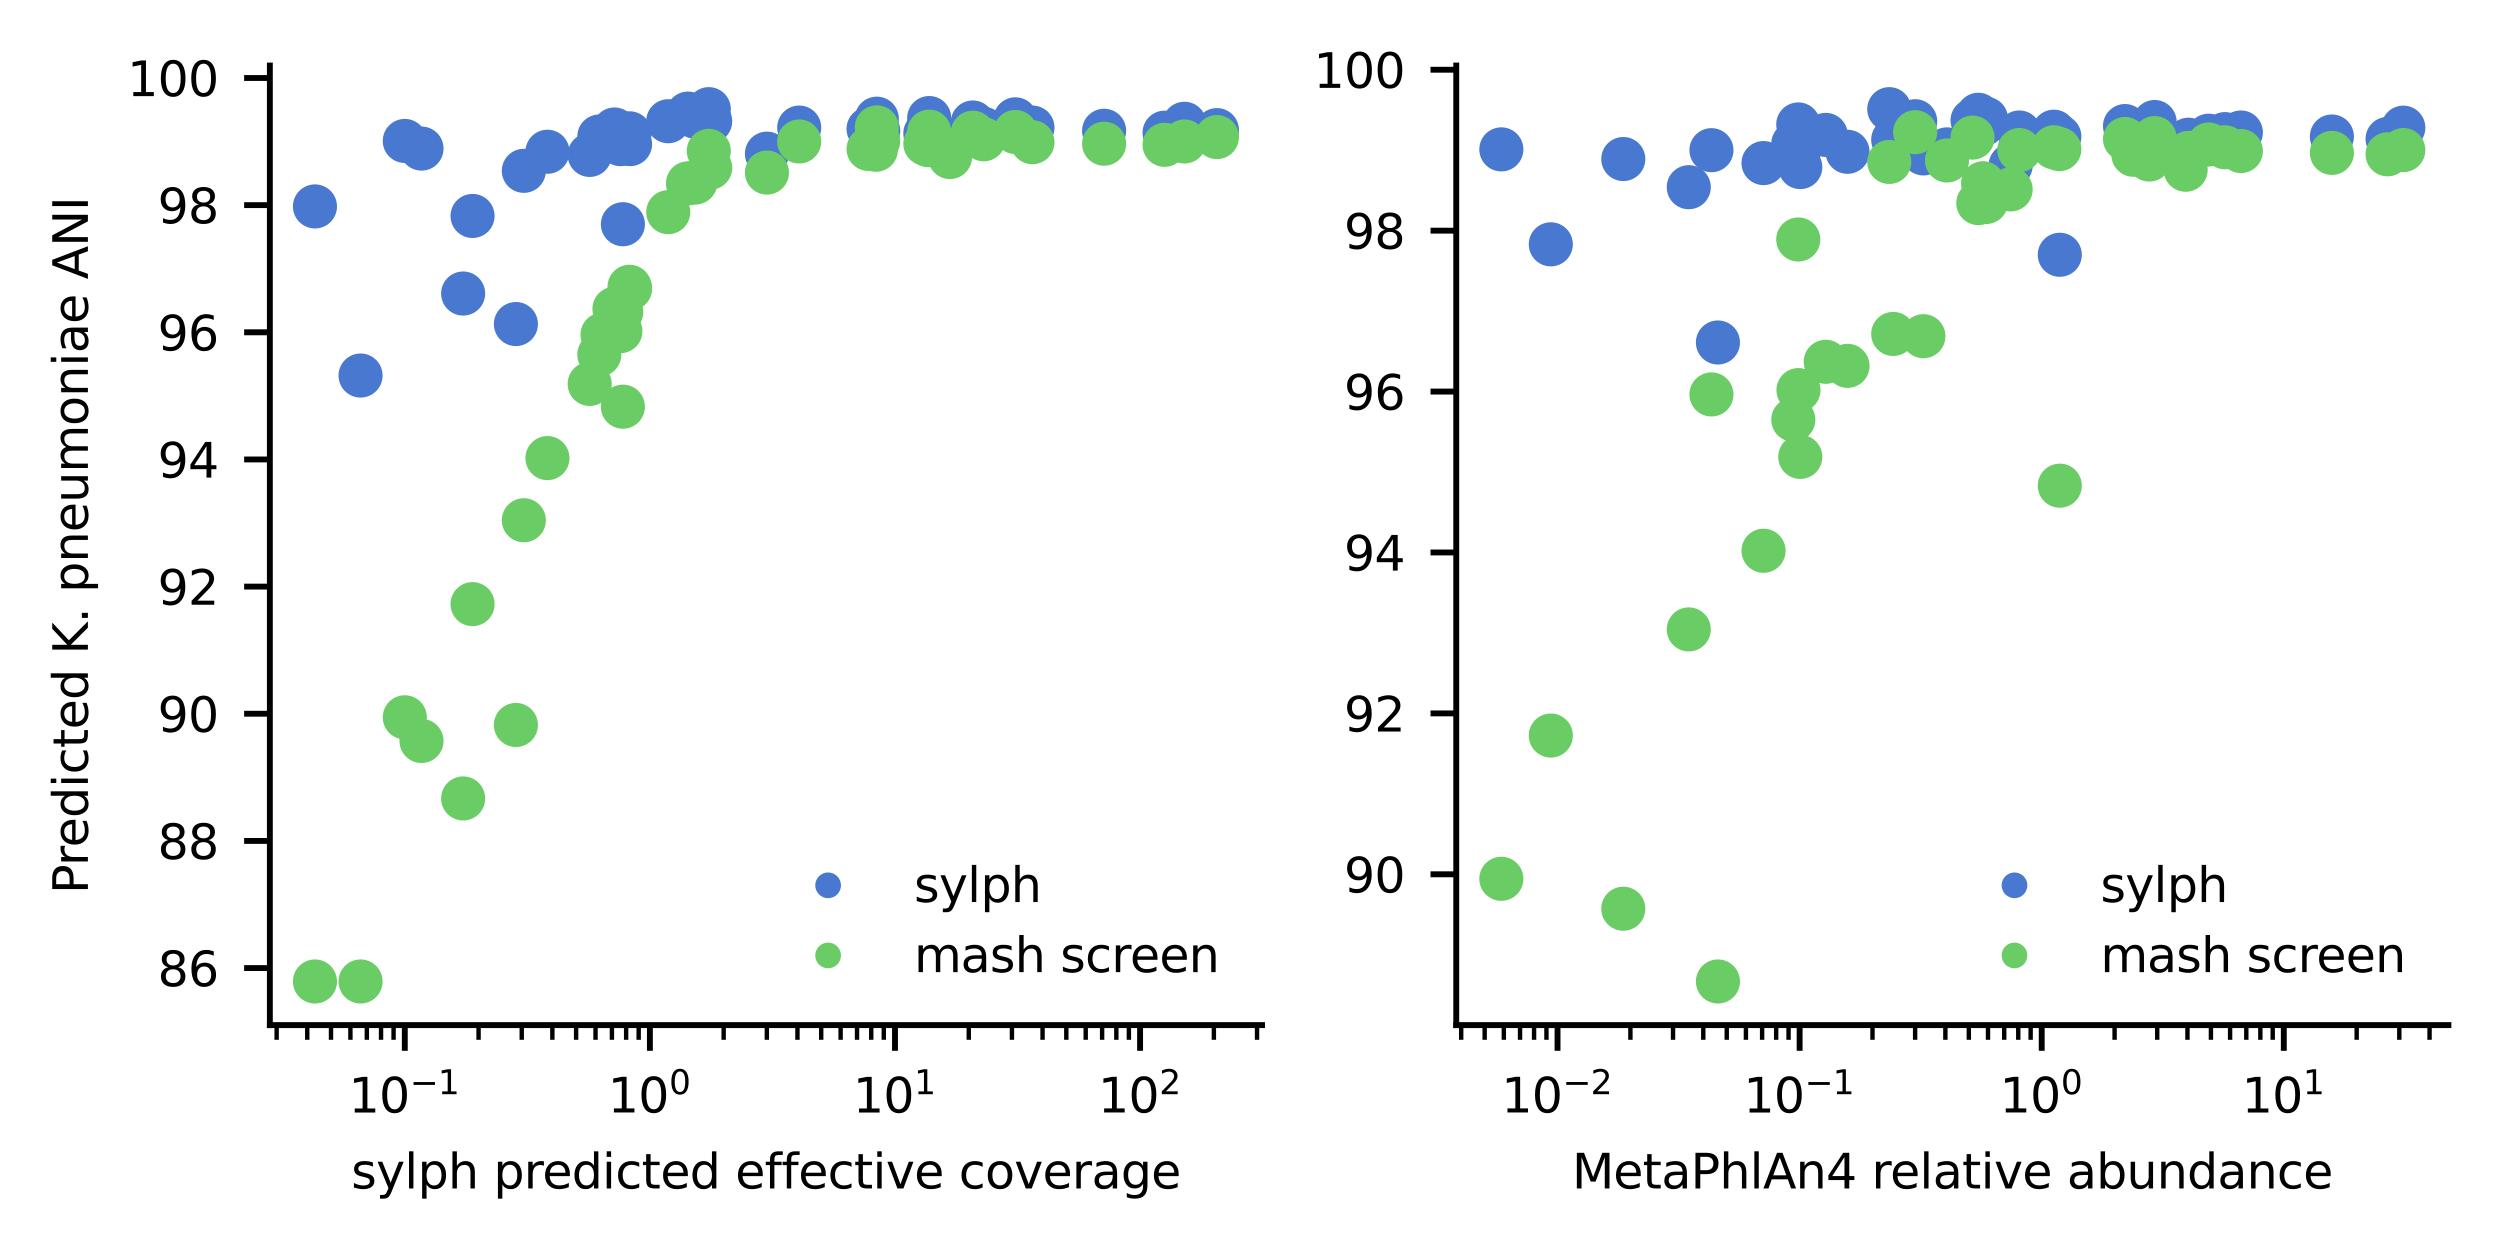 <?xml version="1.0" encoding="utf-8" standalone="no"?>
<!DOCTYPE svg PUBLIC "-//W3C//DTD SVG 1.1//EN"
  "http://www.w3.org/Graphics/SVG/1.1/DTD/svg11.dtd">
<svg xmlns:xlink="http://www.w3.org/1999/xlink" width="340.157pt" height="170.079pt" viewBox="0 0 340.157 170.079" xmlns="http://www.w3.org/2000/svg" version="1.1">
 <defs>
  <style type="text/css">*{stroke-linejoin: round; stroke-linecap: butt}</style>
 </defs>
 <g id="figure_1">
  <g id="patch_1">
   <path d="M 0 170.079 
L 340.157 170.079 
L 340.157 0 
L 0 0 
z
" style="fill: #ffffff"/>
  </g>
  <g id="axes_1">
   <g id="patch_2">
    <path d="M 36.718 139.477 
L 171.714 139.477 
L 171.714 8.917 
L 36.718 8.917 
z
" style="fill: #ffffff"/>
   </g>
   <g id="matplotlib.axis_1">
    <g id="xtick_1">
     <g id="line2d_1">
      <defs>
       <path id="me9b4fc7f9d" d="M 0 0 
L 0 3.5 
" style="stroke: #000000; stroke-width: 0.8"/>
      </defs>
      <g>
       <use xlink:href="#me9b4fc7f9d" x="55.077" y="139.477" style="stroke: #000000; stroke-width: 0.8"/>
      </g>
     </g>
     <g id="text_1">
      <!-- $\mathdefault{10^{-1}}$ -->
      <g transform="translate(47.44 151.416) scale(0.065 -0.065)">
       <defs>
        <path id="DejaVuSans-31" d="M 794 531 
L 1825 531 
L 1825 4091 
L 703 3866 
L 703 4441 
L 1819 4666 
L 2450 4666 
L 2450 531 
L 3481 531 
L 3481 0 
L 794 0 
L 794 531 
z
" transform="scale(0.016)"/>
        <path id="DejaVuSans-30" d="M 2034 4250 
Q 1547 4250 1301 3770 
Q 1056 3291 1056 2328 
Q 1056 1369 1301 889 
Q 1547 409 2034 409 
Q 2525 409 2770 889 
Q 3016 1369 3016 2328 
Q 3016 3291 2770 3770 
Q 2525 4250 2034 4250 
z
M 2034 4750 
Q 2819 4750 3233 4129 
Q 3647 3509 3647 2328 
Q 3647 1150 3233 529 
Q 2819 -91 2034 -91 
Q 1250 -91 836 529 
Q 422 1150 422 2328 
Q 422 3509 836 4129 
Q 1250 4750 2034 4750 
z
" transform="scale(0.016)"/>
        <path id="DejaVuSans-2212" d="M 678 2272 
L 4684 2272 
L 4684 1741 
L 678 1741 
L 678 2272 
z
" transform="scale(0.016)"/>
       </defs>
       <use xlink:href="#DejaVuSans-31" transform="translate(0 0.684)"/>
       <use xlink:href="#DejaVuSans-30" transform="translate(63.623 0.684)"/>
       <use xlink:href="#DejaVuSans-2212" transform="translate(128.203 38.966) scale(0.7)"/>
       <use xlink:href="#DejaVuSans-31" transform="translate(186.855 38.966) scale(0.7)"/>
      </g>
     </g>
    </g>
    <g id="xtick_2">
     <g id="line2d_2">
      <g>
       <use xlink:href="#me9b4fc7f9d" x="88.426" y="139.477" style="stroke: #000000; stroke-width: 0.8"/>
      </g>
     </g>
     <g id="text_2">
      <!-- $\mathdefault{10^{0}}$ -->
      <g transform="translate(82.706 151.416) scale(0.065 -0.065)">
       <use xlink:href="#DejaVuSans-31" transform="translate(0 0.766)"/>
       <use xlink:href="#DejaVuSans-30" transform="translate(63.623 0.766)"/>
       <use xlink:href="#DejaVuSans-30" transform="translate(128.203 39.047) scale(0.7)"/>
      </g>
     </g>
    </g>
    <g id="xtick_3">
     <g id="line2d_3">
      <g>
       <use xlink:href="#me9b4fc7f9d" x="121.775" y="139.477" style="stroke: #000000; stroke-width: 0.8"/>
      </g>
     </g>
     <g id="text_3">
      <!-- $\mathdefault{10^{1}}$ -->
      <g transform="translate(116.055 151.416) scale(0.065 -0.065)">
       <use xlink:href="#DejaVuSans-31" transform="translate(0 0.684)"/>
       <use xlink:href="#DejaVuSans-30" transform="translate(63.623 0.684)"/>
       <use xlink:href="#DejaVuSans-31" transform="translate(128.203 38.966) scale(0.7)"/>
      </g>
     </g>
    </g>
    <g id="xtick_4">
     <g id="line2d_4">
      <g>
       <use xlink:href="#me9b4fc7f9d" x="155.124" y="139.477" style="stroke: #000000; stroke-width: 0.8"/>
      </g>
     </g>
     <g id="text_4">
      <!-- $\mathdefault{10^{2}}$ -->
      <g transform="translate(149.404 151.416) scale(0.065 -0.065)">
       <defs>
        <path id="DejaVuSans-32" d="M 1228 531 
L 3431 531 
L 3431 0 
L 469 0 
L 469 531 
Q 828 903 1448 1529 
Q 2069 2156 2228 2338 
Q 2531 2678 2651 2914 
Q 2772 3150 2772 3378 
Q 2772 3750 2511 3984 
Q 2250 4219 1831 4219 
Q 1534 4219 1204 4116 
Q 875 4013 500 3803 
L 500 4441 
Q 881 4594 1212 4672 
Q 1544 4750 1819 4750 
Q 2544 4750 2975 4387 
Q 3406 4025 3406 3419 
Q 3406 3131 3298 2873 
Q 3191 2616 2906 2266 
Q 2828 2175 2409 1742 
Q 1991 1309 1228 531 
z
" transform="scale(0.016)"/>
       </defs>
       <use xlink:href="#DejaVuSans-31" transform="translate(0 0.766)"/>
       <use xlink:href="#DejaVuSans-30" transform="translate(63.623 0.766)"/>
       <use xlink:href="#DejaVuSans-32" transform="translate(128.203 39.047) scale(0.7)"/>
      </g>
     </g>
    </g>
    <g id="xtick_5">
     <g id="line2d_5">
      <defs>
       <path id="m14c92fd018" d="M 0 0 
L 0 2 
" style="stroke: #000000; stroke-width: 0.6"/>
      </defs>
      <g>
       <use xlink:href="#m14c92fd018" x="37.64" y="139.477" style="stroke: #000000; stroke-width: 0.6"/>
      </g>
     </g>
    </g>
    <g id="xtick_6">
     <g id="line2d_6">
      <g>
       <use xlink:href="#m14c92fd018" x="41.806" y="139.477" style="stroke: #000000; stroke-width: 0.6"/>
      </g>
     </g>
    </g>
    <g id="xtick_7">
     <g id="line2d_7">
      <g>
       <use xlink:href="#m14c92fd018" x="45.038" y="139.477" style="stroke: #000000; stroke-width: 0.6"/>
      </g>
     </g>
    </g>
    <g id="xtick_8">
     <g id="line2d_8">
      <g>
       <use xlink:href="#m14c92fd018" x="47.679" y="139.477" style="stroke: #000000; stroke-width: 0.6"/>
      </g>
     </g>
    </g>
    <g id="xtick_9">
     <g id="line2d_9">
      <g>
       <use xlink:href="#m14c92fd018" x="49.911" y="139.477" style="stroke: #000000; stroke-width: 0.6"/>
      </g>
     </g>
    </g>
    <g id="xtick_10">
     <g id="line2d_10">
      <g>
       <use xlink:href="#m14c92fd018" x="51.845" y="139.477" style="stroke: #000000; stroke-width: 0.6"/>
      </g>
     </g>
    </g>
    <g id="xtick_11">
     <g id="line2d_11">
      <g>
       <use xlink:href="#m14c92fd018" x="53.551" y="139.477" style="stroke: #000000; stroke-width: 0.6"/>
      </g>
     </g>
    </g>
    <g id="xtick_12">
     <g id="line2d_12">
      <g>
       <use xlink:href="#m14c92fd018" x="65.116" y="139.477" style="stroke: #000000; stroke-width: 0.6"/>
      </g>
     </g>
    </g>
    <g id="xtick_13">
     <g id="line2d_13">
      <g>
       <use xlink:href="#m14c92fd018" x="70.989" y="139.477" style="stroke: #000000; stroke-width: 0.6"/>
      </g>
     </g>
    </g>
    <g id="xtick_14">
     <g id="line2d_14">
      <g>
       <use xlink:href="#m14c92fd018" x="75.155" y="139.477" style="stroke: #000000; stroke-width: 0.6"/>
      </g>
     </g>
    </g>
    <g id="xtick_15">
     <g id="line2d_15">
      <g>
       <use xlink:href="#m14c92fd018" x="78.387" y="139.477" style="stroke: #000000; stroke-width: 0.6"/>
      </g>
     </g>
    </g>
    <g id="xtick_16">
     <g id="line2d_16">
      <g>
       <use xlink:href="#m14c92fd018" x="81.028" y="139.477" style="stroke: #000000; stroke-width: 0.6"/>
      </g>
     </g>
    </g>
    <g id="xtick_17">
     <g id="line2d_17">
      <g>
       <use xlink:href="#m14c92fd018" x="83.26" y="139.477" style="stroke: #000000; stroke-width: 0.6"/>
      </g>
     </g>
    </g>
    <g id="xtick_18">
     <g id="line2d_18">
      <g>
       <use xlink:href="#m14c92fd018" x="85.194" y="139.477" style="stroke: #000000; stroke-width: 0.6"/>
      </g>
     </g>
    </g>
    <g id="xtick_19">
     <g id="line2d_19">
      <g>
       <use xlink:href="#m14c92fd018" x="86.9" y="139.477" style="stroke: #000000; stroke-width: 0.6"/>
      </g>
     </g>
    </g>
    <g id="xtick_20">
     <g id="line2d_20">
      <g>
       <use xlink:href="#m14c92fd018" x="98.465" y="139.477" style="stroke: #000000; stroke-width: 0.6"/>
      </g>
     </g>
    </g>
    <g id="xtick_21">
     <g id="line2d_21">
      <g>
       <use xlink:href="#m14c92fd018" x="104.337" y="139.477" style="stroke: #000000; stroke-width: 0.6"/>
      </g>
     </g>
    </g>
    <g id="xtick_22">
     <g id="line2d_22">
      <g>
       <use xlink:href="#m14c92fd018" x="108.504" y="139.477" style="stroke: #000000; stroke-width: 0.6"/>
      </g>
     </g>
    </g>
    <g id="xtick_23">
     <g id="line2d_23">
      <g>
       <use xlink:href="#m14c92fd018" x="111.736" y="139.477" style="stroke: #000000; stroke-width: 0.6"/>
      </g>
     </g>
    </g>
    <g id="xtick_24">
     <g id="line2d_24">
      <g>
       <use xlink:href="#m14c92fd018" x="114.376" y="139.477" style="stroke: #000000; stroke-width: 0.6"/>
      </g>
     </g>
    </g>
    <g id="xtick_25">
     <g id="line2d_25">
      <g>
       <use xlink:href="#m14c92fd018" x="116.609" y="139.477" style="stroke: #000000; stroke-width: 0.6"/>
      </g>
     </g>
    </g>
    <g id="xtick_26">
     <g id="line2d_26">
      <g>
       <use xlink:href="#m14c92fd018" x="118.543" y="139.477" style="stroke: #000000; stroke-width: 0.6"/>
      </g>
     </g>
    </g>
    <g id="xtick_27">
     <g id="line2d_27">
      <g>
       <use xlink:href="#m14c92fd018" x="120.249" y="139.477" style="stroke: #000000; stroke-width: 0.6"/>
      </g>
     </g>
    </g>
    <g id="xtick_28">
     <g id="line2d_28">
      <g>
       <use xlink:href="#m14c92fd018" x="131.814" y="139.477" style="stroke: #000000; stroke-width: 0.6"/>
      </g>
     </g>
    </g>
    <g id="xtick_29">
     <g id="line2d_29">
      <g>
       <use xlink:href="#m14c92fd018" x="137.686" y="139.477" style="stroke: #000000; stroke-width: 0.6"/>
      </g>
     </g>
    </g>
    <g id="xtick_30">
     <g id="line2d_30">
      <g>
       <use xlink:href="#m14c92fd018" x="141.853" y="139.477" style="stroke: #000000; stroke-width: 0.6"/>
      </g>
     </g>
    </g>
    <g id="xtick_31">
     <g id="line2d_31">
      <g>
       <use xlink:href="#m14c92fd018" x="145.085" y="139.477" style="stroke: #000000; stroke-width: 0.6"/>
      </g>
     </g>
    </g>
    <g id="xtick_32">
     <g id="line2d_32">
      <g>
       <use xlink:href="#m14c92fd018" x="147.725" y="139.477" style="stroke: #000000; stroke-width: 0.6"/>
      </g>
     </g>
    </g>
    <g id="xtick_33">
     <g id="line2d_33">
      <g>
       <use xlink:href="#m14c92fd018" x="149.958" y="139.477" style="stroke: #000000; stroke-width: 0.6"/>
      </g>
     </g>
    </g>
    <g id="xtick_34">
     <g id="line2d_34">
      <g>
       <use xlink:href="#m14c92fd018" x="151.892" y="139.477" style="stroke: #000000; stroke-width: 0.6"/>
      </g>
     </g>
    </g>
    <g id="xtick_35">
     <g id="line2d_35">
      <g>
       <use xlink:href="#m14c92fd018" x="153.598" y="139.477" style="stroke: #000000; stroke-width: 0.6"/>
      </g>
     </g>
    </g>
    <g id="xtick_36">
     <g id="line2d_36">
      <g>
       <use xlink:href="#m14c92fd018" x="165.163" y="139.477" style="stroke: #000000; stroke-width: 0.6"/>
      </g>
     </g>
    </g>
    <g id="xtick_37">
     <g id="line2d_37">
      <g>
       <use xlink:href="#m14c92fd018" x="171.035" y="139.477" style="stroke: #000000; stroke-width: 0.6"/>
      </g>
     </g>
    </g>
    <g id="text_5">
     <!-- sylph predicted effective coverage -->
     <g transform="translate(47.794 161.707) scale(0.065 -0.065)">
      <defs>
       <path id="DejaVuSans-73" d="M 2834 3397 
L 2834 2853 
Q 2591 2978 2328 3040 
Q 2066 3103 1784 3103 
Q 1356 3103 1142 2972 
Q 928 2841 928 2578 
Q 928 2378 1081 2264 
Q 1234 2150 1697 2047 
L 1894 2003 
Q 2506 1872 2764 1633 
Q 3022 1394 3022 966 
Q 3022 478 2636 193 
Q 2250 -91 1575 -91 
Q 1294 -91 989 -36 
Q 684 19 347 128 
L 347 722 
Q 666 556 975 473 
Q 1284 391 1588 391 
Q 1994 391 2212 530 
Q 2431 669 2431 922 
Q 2431 1156 2273 1281 
Q 2116 1406 1581 1522 
L 1381 1569 
Q 847 1681 609 1914 
Q 372 2147 372 2553 
Q 372 3047 722 3315 
Q 1072 3584 1716 3584 
Q 2034 3584 2315 3537 
Q 2597 3491 2834 3397 
z
" transform="scale(0.016)"/>
       <path id="DejaVuSans-79" d="M 2059 -325 
Q 1816 -950 1584 -1140 
Q 1353 -1331 966 -1331 
L 506 -1331 
L 506 -850 
L 844 -850 
Q 1081 -850 1212 -737 
Q 1344 -625 1503 -206 
L 1606 56 
L 191 3500 
L 800 3500 
L 1894 763 
L 2988 3500 
L 3597 3500 
L 2059 -325 
z
" transform="scale(0.016)"/>
       <path id="DejaVuSans-6c" d="M 603 4863 
L 1178 4863 
L 1178 0 
L 603 0 
L 603 4863 
z
" transform="scale(0.016)"/>
       <path id="DejaVuSans-70" d="M 1159 525 
L 1159 -1331 
L 581 -1331 
L 581 3500 
L 1159 3500 
L 1159 2969 
Q 1341 3281 1617 3432 
Q 1894 3584 2278 3584 
Q 2916 3584 3314 3078 
Q 3713 2572 3713 1747 
Q 3713 922 3314 415 
Q 2916 -91 2278 -91 
Q 1894 -91 1617 61 
Q 1341 213 1159 525 
z
M 3116 1747 
Q 3116 2381 2855 2742 
Q 2594 3103 2138 3103 
Q 1681 3103 1420 2742 
Q 1159 2381 1159 1747 
Q 1159 1113 1420 752 
Q 1681 391 2138 391 
Q 2594 391 2855 752 
Q 3116 1113 3116 1747 
z
" transform="scale(0.016)"/>
       <path id="DejaVuSans-68" d="M 3513 2113 
L 3513 0 
L 2938 0 
L 2938 2094 
Q 2938 2591 2744 2837 
Q 2550 3084 2163 3084 
Q 1697 3084 1428 2787 
Q 1159 2491 1159 1978 
L 1159 0 
L 581 0 
L 581 4863 
L 1159 4863 
L 1159 2956 
Q 1366 3272 1645 3428 
Q 1925 3584 2291 3584 
Q 2894 3584 3203 3211 
Q 3513 2838 3513 2113 
z
" transform="scale(0.016)"/>
       <path id="DejaVuSans-20" transform="scale(0.016)"/>
       <path id="DejaVuSans-72" d="M 2631 2963 
Q 2534 3019 2420 3045 
Q 2306 3072 2169 3072 
Q 1681 3072 1420 2755 
Q 1159 2438 1159 1844 
L 1159 0 
L 581 0 
L 581 3500 
L 1159 3500 
L 1159 2956 
Q 1341 3275 1631 3429 
Q 1922 3584 2338 3584 
Q 2397 3584 2469 3576 
Q 2541 3569 2628 3553 
L 2631 2963 
z
" transform="scale(0.016)"/>
       <path id="DejaVuSans-65" d="M 3597 1894 
L 3597 1613 
L 953 1613 
Q 991 1019 1311 708 
Q 1631 397 2203 397 
Q 2534 397 2845 478 
Q 3156 559 3463 722 
L 3463 178 
Q 3153 47 2828 -22 
Q 2503 -91 2169 -91 
Q 1331 -91 842 396 
Q 353 884 353 1716 
Q 353 2575 817 3079 
Q 1281 3584 2069 3584 
Q 2775 3584 3186 3129 
Q 3597 2675 3597 1894 
z
M 3022 2063 
Q 3016 2534 2758 2815 
Q 2500 3097 2075 3097 
Q 1594 3097 1305 2825 
Q 1016 2553 972 2059 
L 3022 2063 
z
" transform="scale(0.016)"/>
       <path id="DejaVuSans-64" d="M 2906 2969 
L 2906 4863 
L 3481 4863 
L 3481 0 
L 2906 0 
L 2906 525 
Q 2725 213 2448 61 
Q 2172 -91 1784 -91 
Q 1150 -91 751 415 
Q 353 922 353 1747 
Q 353 2572 751 3078 
Q 1150 3584 1784 3584 
Q 2172 3584 2448 3432 
Q 2725 3281 2906 2969 
z
M 947 1747 
Q 947 1113 1208 752 
Q 1469 391 1925 391 
Q 2381 391 2643 752 
Q 2906 1113 2906 1747 
Q 2906 2381 2643 2742 
Q 2381 3103 1925 3103 
Q 1469 3103 1208 2742 
Q 947 2381 947 1747 
z
" transform="scale(0.016)"/>
       <path id="DejaVuSans-69" d="M 603 3500 
L 1178 3500 
L 1178 0 
L 603 0 
L 603 3500 
z
M 603 4863 
L 1178 4863 
L 1178 4134 
L 603 4134 
L 603 4863 
z
" transform="scale(0.016)"/>
       <path id="DejaVuSans-63" d="M 3122 3366 
L 3122 2828 
Q 2878 2963 2633 3030 
Q 2388 3097 2138 3097 
Q 1578 3097 1268 2742 
Q 959 2388 959 1747 
Q 959 1106 1268 751 
Q 1578 397 2138 397 
Q 2388 397 2633 464 
Q 2878 531 3122 666 
L 3122 134 
Q 2881 22 2623 -34 
Q 2366 -91 2075 -91 
Q 1284 -91 818 406 
Q 353 903 353 1747 
Q 353 2603 823 3093 
Q 1294 3584 2113 3584 
Q 2378 3584 2631 3529 
Q 2884 3475 3122 3366 
z
" transform="scale(0.016)"/>
       <path id="DejaVuSans-74" d="M 1172 4494 
L 1172 3500 
L 2356 3500 
L 2356 3053 
L 1172 3053 
L 1172 1153 
Q 1172 725 1289 603 
Q 1406 481 1766 481 
L 2356 481 
L 2356 0 
L 1766 0 
Q 1100 0 847 248 
Q 594 497 594 1153 
L 594 3053 
L 172 3053 
L 172 3500 
L 594 3500 
L 594 4494 
L 1172 4494 
z
" transform="scale(0.016)"/>
       <path id="DejaVuSans-66" d="M 2375 4863 
L 2375 4384 
L 1825 4384 
Q 1516 4384 1395 4259 
Q 1275 4134 1275 3809 
L 1275 3500 
L 2222 3500 
L 2222 3053 
L 1275 3053 
L 1275 0 
L 697 0 
L 697 3053 
L 147 3053 
L 147 3500 
L 697 3500 
L 697 3744 
Q 697 4328 969 4595 
Q 1241 4863 1831 4863 
L 2375 4863 
z
" transform="scale(0.016)"/>
       <path id="DejaVuSans-76" d="M 191 3500 
L 800 3500 
L 1894 563 
L 2988 3500 
L 3597 3500 
L 2284 0 
L 1503 0 
L 191 3500 
z
" transform="scale(0.016)"/>
       <path id="DejaVuSans-6f" d="M 1959 3097 
Q 1497 3097 1228 2736 
Q 959 2375 959 1747 
Q 959 1119 1226 758 
Q 1494 397 1959 397 
Q 2419 397 2687 759 
Q 2956 1122 2956 1747 
Q 2956 2369 2687 2733 
Q 2419 3097 1959 3097 
z
M 1959 3584 
Q 2709 3584 3137 3096 
Q 3566 2609 3566 1747 
Q 3566 888 3137 398 
Q 2709 -91 1959 -91 
Q 1206 -91 779 398 
Q 353 888 353 1747 
Q 353 2609 779 3096 
Q 1206 3584 1959 3584 
z
" transform="scale(0.016)"/>
       <path id="DejaVuSans-61" d="M 2194 1759 
Q 1497 1759 1228 1600 
Q 959 1441 959 1056 
Q 959 750 1161 570 
Q 1363 391 1709 391 
Q 2188 391 2477 730 
Q 2766 1069 2766 1631 
L 2766 1759 
L 2194 1759 
z
M 3341 1997 
L 3341 0 
L 2766 0 
L 2766 531 
Q 2569 213 2275 61 
Q 1981 -91 1556 -91 
Q 1019 -91 701 211 
Q 384 513 384 1019 
Q 384 1609 779 1909 
Q 1175 2209 1959 2209 
L 2766 2209 
L 2766 2266 
Q 2766 2663 2505 2880 
Q 2244 3097 1772 3097 
Q 1472 3097 1187 3025 
Q 903 2953 641 2809 
L 641 3341 
Q 956 3463 1253 3523 
Q 1550 3584 1831 3584 
Q 2591 3584 2966 3190 
Q 3341 2797 3341 1997 
z
" transform="scale(0.016)"/>
       <path id="DejaVuSans-67" d="M 2906 1791 
Q 2906 2416 2648 2759 
Q 2391 3103 1925 3103 
Q 1463 3103 1205 2759 
Q 947 2416 947 1791 
Q 947 1169 1205 825 
Q 1463 481 1925 481 
Q 2391 481 2648 825 
Q 2906 1169 2906 1791 
z
M 3481 434 
Q 3481 -459 3084 -895 
Q 2688 -1331 1869 -1331 
Q 1566 -1331 1297 -1286 
Q 1028 -1241 775 -1147 
L 775 -588 
Q 1028 -725 1275 -790 
Q 1522 -856 1778 -856 
Q 2344 -856 2625 -561 
Q 2906 -266 2906 331 
L 2906 616 
Q 2728 306 2450 153 
Q 2172 0 1784 0 
Q 1141 0 747 490 
Q 353 981 353 1791 
Q 353 2603 747 3093 
Q 1141 3584 1784 3584 
Q 2172 3584 2450 3431 
Q 2728 3278 2906 2969 
L 2906 3500 
L 3481 3500 
L 3481 434 
z
" transform="scale(0.016)"/>
      </defs>
      <use xlink:href="#DejaVuSans-73"/>
      <use xlink:href="#DejaVuSans-79" x="52.1"/>
      <use xlink:href="#DejaVuSans-6c" x="111.279"/>
      <use xlink:href="#DejaVuSans-70" x="139.062"/>
      <use xlink:href="#DejaVuSans-68" x="202.539"/>
      <use xlink:href="#DejaVuSans-20" x="265.918"/>
      <use xlink:href="#DejaVuSans-70" x="297.705"/>
      <use xlink:href="#DejaVuSans-72" x="361.182"/>
      <use xlink:href="#DejaVuSans-65" x="400.045"/>
      <use xlink:href="#DejaVuSans-64" x="461.568"/>
      <use xlink:href="#DejaVuSans-69" x="525.045"/>
      <use xlink:href="#DejaVuSans-63" x="552.828"/>
      <use xlink:href="#DejaVuSans-74" x="607.809"/>
      <use xlink:href="#DejaVuSans-65" x="647.018"/>
      <use xlink:href="#DejaVuSans-64" x="708.541"/>
      <use xlink:href="#DejaVuSans-20" x="772.018"/>
      <use xlink:href="#DejaVuSans-65" x="803.805"/>
      <use xlink:href="#DejaVuSans-66" x="865.328"/>
      <use xlink:href="#DejaVuSans-66" x="900.533"/>
      <use xlink:href="#DejaVuSans-65" x="935.738"/>
      <use xlink:href="#DejaVuSans-63" x="997.262"/>
      <use xlink:href="#DejaVuSans-74" x="1052.242"/>
      <use xlink:href="#DejaVuSans-69" x="1091.451"/>
      <use xlink:href="#DejaVuSans-76" x="1119.234"/>
      <use xlink:href="#DejaVuSans-65" x="1178.414"/>
      <use xlink:href="#DejaVuSans-20" x="1239.938"/>
      <use xlink:href="#DejaVuSans-63" x="1271.725"/>
      <use xlink:href="#DejaVuSans-6f" x="1326.705"/>
      <use xlink:href="#DejaVuSans-76" x="1387.887"/>
      <use xlink:href="#DejaVuSans-65" x="1447.066"/>
      <use xlink:href="#DejaVuSans-72" x="1508.59"/>
      <use xlink:href="#DejaVuSans-61" x="1549.703"/>
      <use xlink:href="#DejaVuSans-67" x="1610.982"/>
      <use xlink:href="#DejaVuSans-65" x="1674.459"/>
     </g>
    </g>
   </g>
   <g id="matplotlib.axis_2">
    <g id="ytick_1">
     <g id="line2d_38">
      <defs>
       <path id="m8c645058ee" d="M 0 0 
L -3.5 0 
" style="stroke: #000000; stroke-width: 0.8"/>
      </defs>
      <g>
       <use xlink:href="#m8c645058ee" x="36.718" y="131.717" style="stroke: #000000; stroke-width: 0.8"/>
      </g>
     </g>
     <g id="text_6">
      <!-- 86 -->
      <g transform="translate(21.446 134.187) scale(0.065 -0.065)">
       <defs>
        <path id="DejaVuSans-38" d="M 2034 2216 
Q 1584 2216 1326 1975 
Q 1069 1734 1069 1313 
Q 1069 891 1326 650 
Q 1584 409 2034 409 
Q 2484 409 2743 651 
Q 3003 894 3003 1313 
Q 3003 1734 2745 1975 
Q 2488 2216 2034 2216 
z
M 1403 2484 
Q 997 2584 770 2862 
Q 544 3141 544 3541 
Q 544 4100 942 4425 
Q 1341 4750 2034 4750 
Q 2731 4750 3128 4425 
Q 3525 4100 3525 3541 
Q 3525 3141 3298 2862 
Q 3072 2584 2669 2484 
Q 3125 2378 3379 2068 
Q 3634 1759 3634 1313 
Q 3634 634 3220 271 
Q 2806 -91 2034 -91 
Q 1263 -91 848 271 
Q 434 634 434 1313 
Q 434 1759 690 2068 
Q 947 2378 1403 2484 
z
M 1172 3481 
Q 1172 3119 1398 2916 
Q 1625 2713 2034 2713 
Q 2441 2713 2670 2916 
Q 2900 3119 2900 3481 
Q 2900 3844 2670 4047 
Q 2441 4250 2034 4250 
Q 1625 4250 1398 4047 
Q 1172 3844 1172 3481 
z
" transform="scale(0.016)"/>
        <path id="DejaVuSans-36" d="M 2113 2584 
Q 1688 2584 1439 2293 
Q 1191 2003 1191 1497 
Q 1191 994 1439 701 
Q 1688 409 2113 409 
Q 2538 409 2786 701 
Q 3034 994 3034 1497 
Q 3034 2003 2786 2293 
Q 2538 2584 2113 2584 
z
M 3366 4563 
L 3366 3988 
Q 3128 4100 2886 4159 
Q 2644 4219 2406 4219 
Q 1781 4219 1451 3797 
Q 1122 3375 1075 2522 
Q 1259 2794 1537 2939 
Q 1816 3084 2150 3084 
Q 2853 3084 3261 2657 
Q 3669 2231 3669 1497 
Q 3669 778 3244 343 
Q 2819 -91 2113 -91 
Q 1303 -91 875 529 
Q 447 1150 447 2328 
Q 447 3434 972 4092 
Q 1497 4750 2381 4750 
Q 2619 4750 2861 4703 
Q 3103 4656 3366 4563 
z
" transform="scale(0.016)"/>
       </defs>
       <use xlink:href="#DejaVuSans-38"/>
       <use xlink:href="#DejaVuSans-36" x="63.623"/>
      </g>
     </g>
    </g>
    <g id="ytick_2">
     <g id="line2d_39">
      <g>
       <use xlink:href="#m8c645058ee" x="36.718" y="114.417" style="stroke: #000000; stroke-width: 0.8"/>
      </g>
     </g>
     <g id="text_7">
      <!-- 88 -->
      <g transform="translate(21.446 116.886) scale(0.065 -0.065)">
       <use xlink:href="#DejaVuSans-38"/>
       <use xlink:href="#DejaVuSans-38" x="63.623"/>
      </g>
     </g>
    </g>
    <g id="ytick_3">
     <g id="line2d_40">
      <g>
       <use xlink:href="#m8c645058ee" x="36.718" y="97.116" style="stroke: #000000; stroke-width: 0.8"/>
      </g>
     </g>
     <g id="text_8">
      <!-- 90 -->
      <g transform="translate(21.446 99.586) scale(0.065 -0.065)">
       <defs>
        <path id="DejaVuSans-39" d="M 703 97 
L 703 672 
Q 941 559 1184 500 
Q 1428 441 1663 441 
Q 2288 441 2617 861 
Q 2947 1281 2994 2138 
Q 2813 1869 2534 1725 
Q 2256 1581 1919 1581 
Q 1219 1581 811 2004 
Q 403 2428 403 3163 
Q 403 3881 828 4315 
Q 1253 4750 1959 4750 
Q 2769 4750 3195 4129 
Q 3622 3509 3622 2328 
Q 3622 1225 3098 567 
Q 2575 -91 1691 -91 
Q 1453 -91 1209 -44 
Q 966 3 703 97 
z
M 1959 2075 
Q 2384 2075 2632 2365 
Q 2881 2656 2881 3163 
Q 2881 3666 2632 3958 
Q 2384 4250 1959 4250 
Q 1534 4250 1286 3958 
Q 1038 3666 1038 3163 
Q 1038 2656 1286 2365 
Q 1534 2075 1959 2075 
z
" transform="scale(0.016)"/>
       </defs>
       <use xlink:href="#DejaVuSans-39"/>
       <use xlink:href="#DejaVuSans-30" x="63.623"/>
      </g>
     </g>
    </g>
    <g id="ytick_4">
     <g id="line2d_41">
      <g>
       <use xlink:href="#m8c645058ee" x="36.718" y="79.816" style="stroke: #000000; stroke-width: 0.8"/>
      </g>
     </g>
     <g id="text_9">
      <!-- 92 -->
      <g transform="translate(21.446 82.285) scale(0.065 -0.065)">
       <use xlink:href="#DejaVuSans-39"/>
       <use xlink:href="#DejaVuSans-32" x="63.623"/>
      </g>
     </g>
    </g>
    <g id="ytick_5">
     <g id="line2d_42">
      <g>
       <use xlink:href="#m8c645058ee" x="36.718" y="62.515" style="stroke: #000000; stroke-width: 0.8"/>
      </g>
     </g>
     <g id="text_10">
      <!-- 94 -->
      <g transform="translate(21.446 64.985) scale(0.065 -0.065)">
       <defs>
        <path id="DejaVuSans-34" d="M 2419 4116 
L 825 1625 
L 2419 1625 
L 2419 4116 
z
M 2253 4666 
L 3047 4666 
L 3047 1625 
L 3713 1625 
L 3713 1100 
L 3047 1100 
L 3047 0 
L 2419 0 
L 2419 1100 
L 313 1100 
L 313 1709 
L 2253 4666 
z
" transform="scale(0.016)"/>
       </defs>
       <use xlink:href="#DejaVuSans-39"/>
       <use xlink:href="#DejaVuSans-34" x="63.623"/>
      </g>
     </g>
    </g>
    <g id="ytick_6">
     <g id="line2d_43">
      <g>
       <use xlink:href="#m8c645058ee" x="36.718" y="45.214" style="stroke: #000000; stroke-width: 0.8"/>
      </g>
     </g>
     <g id="text_11">
      <!-- 96 -->
      <g transform="translate(21.446 47.684) scale(0.065 -0.065)">
       <use xlink:href="#DejaVuSans-39"/>
       <use xlink:href="#DejaVuSans-36" x="63.623"/>
      </g>
     </g>
    </g>
    <g id="ytick_7">
     <g id="line2d_44">
      <g>
       <use xlink:href="#m8c645058ee" x="36.718" y="27.914" style="stroke: #000000; stroke-width: 0.8"/>
      </g>
     </g>
     <g id="text_12">
      <!-- 98 -->
      <g transform="translate(21.446 30.383) scale(0.065 -0.065)">
       <use xlink:href="#DejaVuSans-39"/>
       <use xlink:href="#DejaVuSans-38" x="63.623"/>
      </g>
     </g>
    </g>
    <g id="ytick_8">
     <g id="line2d_45">
      <g>
       <use xlink:href="#m8c645058ee" x="36.718" y="10.613" style="stroke: #000000; stroke-width: 0.8"/>
      </g>
     </g>
     <g id="text_13">
      <!-- 100 -->
      <g transform="translate(17.311 13.083) scale(0.065 -0.065)">
       <use xlink:href="#DejaVuSans-31"/>
       <use xlink:href="#DejaVuSans-30" x="63.623"/>
       <use xlink:href="#DejaVuSans-30" x="127.246"/>
      </g>
     </g>
    </g>
    <g id="text_14">
     <!-- Predicted K. pneumoniae ANI -->
     <g transform="translate(11.959 121.62) rotate(-90) scale(0.065 -0.065)">
      <defs>
       <path id="DejaVuSans-50" d="M 1259 4147 
L 1259 2394 
L 2053 2394 
Q 2494 2394 2734 2622 
Q 2975 2850 2975 3272 
Q 2975 3691 2734 3919 
Q 2494 4147 2053 4147 
L 1259 4147 
z
M 628 4666 
L 2053 4666 
Q 2838 4666 3239 4311 
Q 3641 3956 3641 3272 
Q 3641 2581 3239 2228 
Q 2838 1875 2053 1875 
L 1259 1875 
L 1259 0 
L 628 0 
L 628 4666 
z
" transform="scale(0.016)"/>
       <path id="DejaVuSans-4b" d="M 628 4666 
L 1259 4666 
L 1259 2694 
L 3353 4666 
L 4166 4666 
L 1850 2491 
L 4331 0 
L 3500 0 
L 1259 2247 
L 1259 0 
L 628 0 
L 628 4666 
z
" transform="scale(0.016)"/>
       <path id="DejaVuSans-2e" d="M 684 794 
L 1344 794 
L 1344 0 
L 684 0 
L 684 794 
z
" transform="scale(0.016)"/>
       <path id="DejaVuSans-6e" d="M 3513 2113 
L 3513 0 
L 2938 0 
L 2938 2094 
Q 2938 2591 2744 2837 
Q 2550 3084 2163 3084 
Q 1697 3084 1428 2787 
Q 1159 2491 1159 1978 
L 1159 0 
L 581 0 
L 581 3500 
L 1159 3500 
L 1159 2956 
Q 1366 3272 1645 3428 
Q 1925 3584 2291 3584 
Q 2894 3584 3203 3211 
Q 3513 2838 3513 2113 
z
" transform="scale(0.016)"/>
       <path id="DejaVuSans-75" d="M 544 1381 
L 544 3500 
L 1119 3500 
L 1119 1403 
Q 1119 906 1312 657 
Q 1506 409 1894 409 
Q 2359 409 2629 706 
Q 2900 1003 2900 1516 
L 2900 3500 
L 3475 3500 
L 3475 0 
L 2900 0 
L 2900 538 
Q 2691 219 2414 64 
Q 2138 -91 1772 -91 
Q 1169 -91 856 284 
Q 544 659 544 1381 
z
M 1991 3584 
L 1991 3584 
z
" transform="scale(0.016)"/>
       <path id="DejaVuSans-6d" d="M 3328 2828 
Q 3544 3216 3844 3400 
Q 4144 3584 4550 3584 
Q 5097 3584 5394 3201 
Q 5691 2819 5691 2113 
L 5691 0 
L 5113 0 
L 5113 2094 
Q 5113 2597 4934 2840 
Q 4756 3084 4391 3084 
Q 3944 3084 3684 2787 
Q 3425 2491 3425 1978 
L 3425 0 
L 2847 0 
L 2847 2094 
Q 2847 2600 2669 2842 
Q 2491 3084 2119 3084 
Q 1678 3084 1418 2786 
Q 1159 2488 1159 1978 
L 1159 0 
L 581 0 
L 581 3500 
L 1159 3500 
L 1159 2956 
Q 1356 3278 1631 3431 
Q 1906 3584 2284 3584 
Q 2666 3584 2933 3390 
Q 3200 3197 3328 2828 
z
" transform="scale(0.016)"/>
       <path id="DejaVuSans-41" d="M 2188 4044 
L 1331 1722 
L 3047 1722 
L 2188 4044 
z
M 1831 4666 
L 2547 4666 
L 4325 0 
L 3669 0 
L 3244 1197 
L 1141 1197 
L 716 0 
L 50 0 
L 1831 4666 
z
" transform="scale(0.016)"/>
       <path id="DejaVuSans-4e" d="M 628 4666 
L 1478 4666 
L 3547 763 
L 3547 4666 
L 4159 4666 
L 4159 0 
L 3309 0 
L 1241 3903 
L 1241 0 
L 628 0 
L 628 4666 
z
" transform="scale(0.016)"/>
       <path id="DejaVuSans-49" d="M 628 4666 
L 1259 4666 
L 1259 0 
L 628 0 
L 628 4666 
z
" transform="scale(0.016)"/>
      </defs>
      <use xlink:href="#DejaVuSans-50"/>
      <use xlink:href="#DejaVuSans-72" x="58.553"/>
      <use xlink:href="#DejaVuSans-65" x="97.416"/>
      <use xlink:href="#DejaVuSans-64" x="158.939"/>
      <use xlink:href="#DejaVuSans-69" x="222.416"/>
      <use xlink:href="#DejaVuSans-63" x="250.199"/>
      <use xlink:href="#DejaVuSans-74" x="305.18"/>
      <use xlink:href="#DejaVuSans-65" x="344.389"/>
      <use xlink:href="#DejaVuSans-64" x="405.912"/>
      <use xlink:href="#DejaVuSans-20" x="469.389"/>
      <use xlink:href="#DejaVuSans-4b" x="501.176"/>
      <use xlink:href="#DejaVuSans-2e" x="566.752"/>
      <use xlink:href="#DejaVuSans-20" x="598.539"/>
      <use xlink:href="#DejaVuSans-70" x="630.326"/>
      <use xlink:href="#DejaVuSans-6e" x="693.803"/>
      <use xlink:href="#DejaVuSans-65" x="757.182"/>
      <use xlink:href="#DejaVuSans-75" x="818.705"/>
      <use xlink:href="#DejaVuSans-6d" x="882.084"/>
      <use xlink:href="#DejaVuSans-6f" x="979.496"/>
      <use xlink:href="#DejaVuSans-6e" x="1040.678"/>
      <use xlink:href="#DejaVuSans-69" x="1104.057"/>
      <use xlink:href="#DejaVuSans-61" x="1131.84"/>
      <use xlink:href="#DejaVuSans-65" x="1193.119"/>
      <use xlink:href="#DejaVuSans-20" x="1254.643"/>
      <use xlink:href="#DejaVuSans-41" x="1286.43"/>
      <use xlink:href="#DejaVuSans-4e" x="1354.838"/>
      <use xlink:href="#DejaVuSans-49" x="1429.643"/>
     </g>
    </g>
   </g>
   <g id="line2d_46">
    <defs>
     <path id="m61e67f0666" d="M 0 2.5 
C 0.663 2.5 1.299 2.237 1.768 1.768 
C 2.237 1.299 2.5 0.663 2.5 0 
C 2.5 -0.663 2.237 -1.299 1.768 -1.768 
C 1.299 -2.237 0.663 -2.5 0 -2.5 
C -0.663 -2.5 -1.299 -2.237 -1.768 -1.768 
C -2.237 -1.299 -2.5 -0.663 -2.5 0 
C -2.5 0.663 -2.237 1.299 -1.768 1.768 
C -1.299 2.237 -0.663 2.5 0 2.5 
z
" style="stroke: #4878d0"/>
    </defs>
    <g clip-path="url(#pa2932d247f)">
     <use xlink:href="#m61e67f0666" x="161.154" y="16.841" style="fill: #4878d0; stroke: #4878d0"/>
     <use xlink:href="#m61e67f0666" x="108.741" y="17.36" style="fill: #4878d0; stroke: #4878d0"/>
     <use xlink:href="#m61e67f0666" x="81.549" y="18.572" style="fill: #4878d0; stroke: #4878d0"/>
     <use xlink:href="#m61e67f0666" x="104.352" y="20.907" style="fill: #4878d0; stroke: #4878d0"/>
     <use xlink:href="#m61e67f0666" x="84.413" y="19.61" style="fill: #4878d0; stroke: #4878d0"/>
     <use xlink:href="#m61e67f0666" x="118.18" y="17.533" style="fill: #4878d0; stroke: #4878d0"/>
     <use xlink:href="#m61e67f0666" x="83.608" y="17.62" style="fill: #4878d0; stroke: #4878d0"/>
     <use xlink:href="#m61e67f0666" x="85.727" y="19.61" style="fill: #4878d0; stroke: #4878d0"/>
     <use xlink:href="#m61e67f0666" x="126.338" y="17.274" style="fill: #4878d0; stroke: #4878d0"/>
     <use xlink:href="#m61e67f0666" x="94.604" y="15.89" style="fill: #4878d0; stroke: #4878d0"/>
     <use xlink:href="#m61e67f0666" x="63.016" y="39.938" style="fill: #4878d0; stroke: #4878d0"/>
     <use xlink:href="#m61e67f0666" x="74.488" y="20.648" style="fill: #4878d0; stroke: #4878d0"/>
     <use xlink:href="#m61e67f0666" x="84.527" y="19.437" style="fill: #4878d0; stroke: #4878d0"/>
     <use xlink:href="#m61e67f0666" x="140.478" y="17.36" style="fill: #4878d0; stroke: #4878d0"/>
     <use xlink:href="#m61e67f0666" x="150.229" y="17.793" style="fill: #4878d0; stroke: #4878d0"/>
     <use xlink:href="#m61e67f0666" x="125.906" y="18.139" style="fill: #4878d0; stroke: #4878d0"/>
     <use xlink:href="#m61e67f0666" x="119.167" y="17.274" style="fill: #4878d0; stroke: #4878d0"/>
     <use xlink:href="#m61e67f0666" x="119.492" y="17.793" style="fill: #4878d0; stroke: #4878d0"/>
     <use xlink:href="#m61e67f0666" x="132.361" y="16.668" style="fill: #4878d0; stroke: #4878d0"/>
     <use xlink:href="#m61e67f0666" x="85.657" y="18.139" style="fill: #4878d0; stroke: #4878d0"/>
     <use xlink:href="#m61e67f0666" x="96.63" y="16.495" style="fill: #4878d0; stroke: #4878d0"/>
     <use xlink:href="#m61e67f0666" x="93.606" y="15.457" style="fill: #4878d0; stroke: #4878d0"/>
     <use xlink:href="#m61e67f0666" x="133.837" y="17.533" style="fill: #4878d0; stroke: #4878d0"/>
     <use xlink:href="#m61e67f0666" x="96.44" y="14.852" style="fill: #4878d0; stroke: #4878d0"/>
     <use xlink:href="#m61e67f0666" x="119.301" y="16.149" style="fill: #4878d0; stroke: #4878d0"/>
     <use xlink:href="#m61e67f0666" x="90.921" y="16.495" style="fill: #4878d0; stroke: #4878d0"/>
     <use xlink:href="#m61e67f0666" x="80.234" y="21.08" style="fill: #4878d0; stroke: #4878d0"/>
     <use xlink:href="#m61e67f0666" x="42.854" y="28.087" style="fill: #4878d0; stroke: #4878d0"/>
     <use xlink:href="#m61e67f0666" x="57.351" y="20.215" style="fill: #4878d0; stroke: #4878d0"/>
     <use xlink:href="#m61e67f0666" x="84.753" y="30.509" style="fill: #4878d0; stroke: #4878d0"/>
     <use xlink:href="#m61e67f0666" x="49.059" y="51.097" style="fill: #4878d0; stroke: #4878d0"/>
     <use xlink:href="#m61e67f0666" x="71.275" y="23.243" style="fill: #4878d0; stroke: #4878d0"/>
     <use xlink:href="#m61e67f0666" x="138.159" y="16.236" style="fill: #4878d0; stroke: #4878d0"/>
     <use xlink:href="#m61e67f0666" x="158.455" y="18.052" style="fill: #4878d0; stroke: #4878d0"/>
     <use xlink:href="#m61e67f0666" x="119.175" y="19.177" style="fill: #4878d0; stroke: #4878d0"/>
     <use xlink:href="#m61e67f0666" x="165.578" y="17.706" style="fill: #4878d0; stroke: #4878d0"/>
     <use xlink:href="#m61e67f0666" x="64.297" y="29.384" style="fill: #4878d0; stroke: #4878d0"/>
     <use xlink:href="#m61e67f0666" x="55.077" y="19.177" style="fill: #4878d0; stroke: #4878d0"/>
     <use xlink:href="#m61e67f0666" x="129.253" y="19.091" style="fill: #4878d0; stroke: #4878d0"/>
     <use xlink:href="#m61e67f0666" x="126.429" y="16.063" style="fill: #4878d0; stroke: #4878d0"/>
     <use xlink:href="#m61e67f0666" x="81.985" y="19.264" style="fill: #4878d0; stroke: #4878d0"/>
     <use xlink:href="#m61e67f0666" x="70.195" y="44.09" style="fill: #4878d0; stroke: #4878d0"/>
    </g>
   </g>
   <g id="line2d_47">
    <defs>
     <path id="m86d4075502" d="M 0 2.5 
C 0.663 2.5 1.299 2.237 1.768 1.768 
C 2.237 1.299 2.5 0.663 2.5 0 
C 2.5 -0.663 2.237 -1.299 1.768 -1.768 
C 1.299 -2.237 0.663 -2.5 0 -2.5 
C -0.663 -2.5 -1.299 -2.237 -1.768 -1.768 
C -2.237 -1.299 -2.5 -0.663 -2.5 0 
C -2.5 0.663 -2.237 1.299 -1.768 1.768 
C -1.299 2.237 -0.663 2.5 0 2.5 
z
" style="stroke: #6acc64"/>
    </defs>
    <g clip-path="url(#pa2932d247f)">
     <use xlink:href="#m86d4075502" x="161.154" y="19.25" style="fill: #6acc64; stroke: #6acc64"/>
     <use xlink:href="#m86d4075502" x="108.741" y="19.25" style="fill: #6acc64; stroke: #6acc64"/>
     <use xlink:href="#m86d4075502" x="81.549" y="48.241" style="fill: #6acc64; stroke: #6acc64"/>
     <use xlink:href="#m86d4075502" x="104.352" y="23.48" style="fill: #6acc64; stroke: #6acc64"/>
     <use xlink:href="#m86d4075502" x="84.413" y="45.059" style="fill: #6acc64; stroke: #6acc64"/>
     <use xlink:href="#m86d4075502" x="118.18" y="20.269" style="fill: #6acc64; stroke: #6acc64"/>
     <use xlink:href="#m86d4075502" x="83.608" y="42.016" style="fill: #6acc64; stroke: #6acc64"/>
     <use xlink:href="#m86d4075502" x="85.727" y="39.261" style="fill: #6acc64; stroke: #6acc64"/>
     <use xlink:href="#m86d4075502" x="126.338" y="19.757" style="fill: #6acc64; stroke: #6acc64"/>
     <use xlink:href="#m86d4075502" x="94.604" y="24.835" style="fill: #6acc64; stroke: #6acc64"/>
     <use xlink:href="#m86d4075502" x="63.016" y="108.639" style="fill: #6acc64; stroke: #6acc64"/>
     <use xlink:href="#m86d4075502" x="74.488" y="62.331" style="fill: #6acc64; stroke: #6acc64"/>
     <use xlink:href="#m86d4075502" x="84.527" y="42.45" style="fill: #6acc64; stroke: #6acc64"/>
     <use xlink:href="#m86d4075502" x="140.478" y="19.351" style="fill: #6acc64; stroke: #6acc64"/>
     <use xlink:href="#m86d4075502" x="150.229" y="19.553" style="fill: #6acc64; stroke: #6acc64"/>
     <use xlink:href="#m86d4075502" x="125.906" y="19.553" style="fill: #6acc64; stroke: #6acc64"/>
     <use xlink:href="#m86d4075502" x="119.167" y="18.949" style="fill: #6acc64; stroke: #6acc64"/>
     <use xlink:href="#m86d4075502" x="119.492" y="19.149" style="fill: #6acc64; stroke: #6acc64"/>
     <use xlink:href="#m86d4075502" x="132.361" y="18.059" style="fill: #6acc64; stroke: #6acc64"/>
     <use xlink:href="#m86d4075502" x="85.657" y="39.019" style="fill: #6acc64; stroke: #6acc64"/>
     <use xlink:href="#m86d4075502" x="96.63" y="22.818" style="fill: #6acc64; stroke: #6acc64"/>
     <use xlink:href="#m86d4075502" x="93.606" y="24.95" style="fill: #6acc64; stroke: #6acc64"/>
     <use xlink:href="#m86d4075502" x="133.837" y="18.949" style="fill: #6acc64; stroke: #6acc64"/>
     <use xlink:href="#m86d4075502" x="96.44" y="20.527" style="fill: #6acc64; stroke: #6acc64"/>
     <use xlink:href="#m86d4075502" x="119.301" y="17.33" style="fill: #6acc64; stroke: #6acc64"/>
     <use xlink:href="#m86d4075502" x="90.921" y="28.865" style="fill: #6acc64; stroke: #6acc64"/>
     <use xlink:href="#m86d4075502" x="80.234" y="52.238" style="fill: #6acc64; stroke: #6acc64"/>
     <use xlink:href="#m86d4075502" x="42.854" y="133.543" style="fill: #6acc64; stroke: #6acc64"/>
     <use xlink:href="#m86d4075502" x="57.351" y="100.817" style="fill: #6acc64; stroke: #6acc64"/>
     <use xlink:href="#m86d4075502" x="84.753" y="55.334" style="fill: #6acc64; stroke: #6acc64"/>
     <use xlink:href="#m86d4075502" x="49.059" y="133.543" style="fill: #6acc64; stroke: #6acc64"/>
     <use xlink:href="#m86d4075502" x="71.275" y="70.787" style="fill: #6acc64; stroke: #6acc64"/>
     <use xlink:href="#m86d4075502" x="138.159" y="17.961" style="fill: #6acc64; stroke: #6acc64"/>
     <use xlink:href="#m86d4075502" x="158.455" y="19.706" style="fill: #6acc64; stroke: #6acc64"/>
     <use xlink:href="#m86d4075502" x="119.175" y="20.372" style="fill: #6acc64; stroke: #6acc64"/>
     <use xlink:href="#m86d4075502" x="165.578" y="18.65" style="fill: #6acc64; stroke: #6acc64"/>
     <use xlink:href="#m86d4075502" x="64.297" y="82.199" style="fill: #6acc64; stroke: #6acc64"/>
     <use xlink:href="#m86d4075502" x="55.077" y="97.6" style="fill: #6acc64; stroke: #6acc64"/>
     <use xlink:href="#m86d4075502" x="129.253" y="21.366" style="fill: #6acc64; stroke: #6acc64"/>
     <use xlink:href="#m86d4075502" x="126.429" y="17.911" style="fill: #6acc64; stroke: #6acc64"/>
     <use xlink:href="#m86d4075502" x="81.985" y="45.525" style="fill: #6acc64; stroke: #6acc64"/>
     <use xlink:href="#m86d4075502" x="70.195" y="98.643" style="fill: #6acc64; stroke: #6acc64"/>
    </g>
   </g>
   <g id="patch_3">
    <path d="M 36.718 139.477 
L 36.718 8.917 
" style="fill: none; stroke: #000000; stroke-width: 0.8; stroke-linejoin: miter; stroke-linecap: square"/>
   </g>
   <g id="patch_4">
    <path d="M 36.718 139.477 
L 171.714 139.477 
" style="fill: none; stroke: #000000; stroke-width: 0.8; stroke-linejoin: miter; stroke-linecap: square"/>
   </g>
   <g id="legend_1">
    <g id="line2d_48">
     <defs>
      <path id="mbb9fb2933d" d="M 0 1.25 
C 0.332 1.25 0.649 1.118 0.884 0.884 
C 1.118 0.649 1.25 0.332 1.25 0 
C 1.25 -0.332 1.118 -0.649 0.884 -0.884 
C 0.649 -1.118 0.332 -1.25 0 -1.25 
C -0.332 -1.25 -0.649 -1.118 -0.884 -0.884 
C -1.118 -0.649 -1.25 -0.332 -1.25 0 
C -1.25 0.332 -1.118 0.649 -0.884 0.884 
C -0.649 1.118 -0.332 1.25 0 1.25 
z
" style="stroke: #4878d0"/>
     </defs>
     <g>
      <use xlink:href="#mbb9fb2933d" x="112.674" y="120.46" style="fill: #4878d0; stroke: #4878d0"/>
     </g>
    </g>
    <g id="text_15">
     <!-- sylph -->
     <g transform="translate(124.374 122.735) scale(0.065 -0.065)">
      <use xlink:href="#DejaVuSans-73"/>
      <use xlink:href="#DejaVuSans-79" x="52.1"/>
      <use xlink:href="#DejaVuSans-6c" x="111.279"/>
      <use xlink:href="#DejaVuSans-70" x="139.062"/>
      <use xlink:href="#DejaVuSans-68" x="202.539"/>
     </g>
    </g>
    <g id="line2d_49">
     <defs>
      <path id="m437cd722d8" d="M 0 1.25 
C 0.332 1.25 0.649 1.118 0.884 0.884 
C 1.118 0.649 1.25 0.332 1.25 0 
C 1.25 -0.332 1.118 -0.649 0.884 -0.884 
C 0.649 -1.118 0.332 -1.25 0 -1.25 
C -0.332 -1.25 -0.649 -1.118 -0.884 -0.884 
C -1.118 -0.649 -1.25 -0.332 -1.25 0 
C -1.25 0.332 -1.118 0.649 -0.884 0.884 
C -0.649 1.118 -0.332 1.25 0 1.25 
z
" style="stroke: #6acc64"/>
     </defs>
     <g>
      <use xlink:href="#m437cd722d8" x="112.674" y="130" style="fill: #6acc64; stroke: #6acc64"/>
     </g>
    </g>
    <g id="text_16">
     <!-- mash screen -->
     <g transform="translate(124.374 132.275) scale(0.065 -0.065)">
      <use xlink:href="#DejaVuSans-6d"/>
      <use xlink:href="#DejaVuSans-61" x="97.412"/>
      <use xlink:href="#DejaVuSans-73" x="158.691"/>
      <use xlink:href="#DejaVuSans-68" x="210.791"/>
      <use xlink:href="#DejaVuSans-20" x="274.17"/>
      <use xlink:href="#DejaVuSans-73" x="305.957"/>
      <use xlink:href="#DejaVuSans-63" x="358.057"/>
      <use xlink:href="#DejaVuSans-72" x="413.037"/>
      <use xlink:href="#DejaVuSans-65" x="451.9"/>
      <use xlink:href="#DejaVuSans-65" x="513.424"/>
      <use xlink:href="#DejaVuSans-6e" x="574.947"/>
     </g>
    </g>
   </g>
  </g>
  <g id="axes_2">
   <g id="patch_5">
    <path d="M 198.141 139.477 
L 333.137 139.477 
L 333.137 8.917 
L 198.141 8.917 
z
" style="fill: #ffffff"/>
   </g>
   <g id="matplotlib.axis_3">
    <g id="xtick_38">
     <g id="line2d_50">
      <g>
       <use xlink:href="#me9b4fc7f9d" x="211.922" y="139.477" style="stroke: #000000; stroke-width: 0.8"/>
      </g>
     </g>
     <g id="text_17">
      <!-- $\mathdefault{10^{-2}}$ -->
      <g transform="translate(204.285 151.416) scale(0.065 -0.065)">
       <use xlink:href="#DejaVuSans-31" transform="translate(0 0.766)"/>
       <use xlink:href="#DejaVuSans-30" transform="translate(63.623 0.766)"/>
       <use xlink:href="#DejaVuSans-2212" transform="translate(128.203 39.047) scale(0.7)"/>
       <use xlink:href="#DejaVuSans-32" transform="translate(186.855 39.047) scale(0.7)"/>
      </g>
     </g>
    </g>
    <g id="xtick_39">
     <g id="line2d_51">
      <g>
       <use xlink:href="#me9b4fc7f9d" x="244.862" y="139.477" style="stroke: #000000; stroke-width: 0.8"/>
      </g>
     </g>
     <g id="text_18">
      <!-- $\mathdefault{10^{-1}}$ -->
      <g transform="translate(237.224 151.416) scale(0.065 -0.065)">
       <use xlink:href="#DejaVuSans-31" transform="translate(0 0.684)"/>
       <use xlink:href="#DejaVuSans-30" transform="translate(63.623 0.684)"/>
       <use xlink:href="#DejaVuSans-2212" transform="translate(128.203 38.966) scale(0.7)"/>
       <use xlink:href="#DejaVuSans-31" transform="translate(186.855 38.966) scale(0.7)"/>
      </g>
     </g>
    </g>
    <g id="xtick_40">
     <g id="line2d_52">
      <g>
       <use xlink:href="#me9b4fc7f9d" x="277.801" y="139.477" style="stroke: #000000; stroke-width: 0.8"/>
      </g>
     </g>
     <g id="text_19">
      <!-- $\mathdefault{10^{0}}$ -->
      <g transform="translate(272.081 151.416) scale(0.065 -0.065)">
       <use xlink:href="#DejaVuSans-31" transform="translate(0 0.766)"/>
       <use xlink:href="#DejaVuSans-30" transform="translate(63.623 0.766)"/>
       <use xlink:href="#DejaVuSans-30" transform="translate(128.203 39.047) scale(0.7)"/>
      </g>
     </g>
    </g>
    <g id="xtick_41">
     <g id="line2d_53">
      <g>
       <use xlink:href="#me9b4fc7f9d" x="310.74" y="139.477" style="stroke: #000000; stroke-width: 0.8"/>
      </g>
     </g>
     <g id="text_20">
      <!-- $\mathdefault{10^{1}}$ -->
      <g transform="translate(305.02 151.416) scale(0.065 -0.065)">
       <use xlink:href="#DejaVuSans-31" transform="translate(0 0.684)"/>
       <use xlink:href="#DejaVuSans-30" transform="translate(63.623 0.684)"/>
       <use xlink:href="#DejaVuSans-31" transform="translate(128.203 38.966) scale(0.7)"/>
      </g>
     </g>
    </g>
    <g id="xtick_42">
     <g id="line2d_54">
      <g>
       <use xlink:href="#m14c92fd018" x="198.815" y="139.477" style="stroke: #000000; stroke-width: 0.6"/>
      </g>
     </g>
    </g>
    <g id="xtick_43">
     <g id="line2d_55">
      <g>
       <use xlink:href="#m14c92fd018" x="202.007" y="139.477" style="stroke: #000000; stroke-width: 0.6"/>
      </g>
     </g>
    </g>
    <g id="xtick_44">
     <g id="line2d_56">
      <g>
       <use xlink:href="#m14c92fd018" x="204.615" y="139.477" style="stroke: #000000; stroke-width: 0.6"/>
      </g>
     </g>
    </g>
    <g id="xtick_45">
     <g id="line2d_57">
      <g>
       <use xlink:href="#m14c92fd018" x="206.82" y="139.477" style="stroke: #000000; stroke-width: 0.6"/>
      </g>
     </g>
    </g>
    <g id="xtick_46">
     <g id="line2d_58">
      <g>
       <use xlink:href="#m14c92fd018" x="208.73" y="139.477" style="stroke: #000000; stroke-width: 0.6"/>
      </g>
     </g>
    </g>
    <g id="xtick_47">
     <g id="line2d_59">
      <g>
       <use xlink:href="#m14c92fd018" x="210.415" y="139.477" style="stroke: #000000; stroke-width: 0.6"/>
      </g>
     </g>
    </g>
    <g id="xtick_48">
     <g id="line2d_60">
      <g>
       <use xlink:href="#m14c92fd018" x="221.838" y="139.477" style="stroke: #000000; stroke-width: 0.6"/>
      </g>
     </g>
    </g>
    <g id="xtick_49">
     <g id="line2d_61">
      <g>
       <use xlink:href="#m14c92fd018" x="227.638" y="139.477" style="stroke: #000000; stroke-width: 0.6"/>
      </g>
     </g>
    </g>
    <g id="xtick_50">
     <g id="line2d_62">
      <g>
       <use xlink:href="#m14c92fd018" x="231.754" y="139.477" style="stroke: #000000; stroke-width: 0.6"/>
      </g>
     </g>
    </g>
    <g id="xtick_51">
     <g id="line2d_63">
      <g>
       <use xlink:href="#m14c92fd018" x="234.946" y="139.477" style="stroke: #000000; stroke-width: 0.6"/>
      </g>
     </g>
    </g>
    <g id="xtick_52">
     <g id="line2d_64">
      <g>
       <use xlink:href="#m14c92fd018" x="237.554" y="139.477" style="stroke: #000000; stroke-width: 0.6"/>
      </g>
     </g>
    </g>
    <g id="xtick_53">
     <g id="line2d_65">
      <g>
       <use xlink:href="#m14c92fd018" x="239.759" y="139.477" style="stroke: #000000; stroke-width: 0.6"/>
      </g>
     </g>
    </g>
    <g id="xtick_54">
     <g id="line2d_66">
      <g>
       <use xlink:href="#m14c92fd018" x="241.67" y="139.477" style="stroke: #000000; stroke-width: 0.6"/>
      </g>
     </g>
    </g>
    <g id="xtick_55">
     <g id="line2d_67">
      <g>
       <use xlink:href="#m14c92fd018" x="243.355" y="139.477" style="stroke: #000000; stroke-width: 0.6"/>
      </g>
     </g>
    </g>
    <g id="xtick_56">
     <g id="line2d_68">
      <g>
       <use xlink:href="#m14c92fd018" x="254.777" y="139.477" style="stroke: #000000; stroke-width: 0.6"/>
      </g>
     </g>
    </g>
    <g id="xtick_57">
     <g id="line2d_69">
      <g>
       <use xlink:href="#m14c92fd018" x="260.578" y="139.477" style="stroke: #000000; stroke-width: 0.6"/>
      </g>
     </g>
    </g>
    <g id="xtick_58">
     <g id="line2d_70">
      <g>
       <use xlink:href="#m14c92fd018" x="264.693" y="139.477" style="stroke: #000000; stroke-width: 0.6"/>
      </g>
     </g>
    </g>
    <g id="xtick_59">
     <g id="line2d_71">
      <g>
       <use xlink:href="#m14c92fd018" x="267.885" y="139.477" style="stroke: #000000; stroke-width: 0.6"/>
      </g>
     </g>
    </g>
    <g id="xtick_60">
     <g id="line2d_72">
      <g>
       <use xlink:href="#m14c92fd018" x="270.493" y="139.477" style="stroke: #000000; stroke-width: 0.6"/>
      </g>
     </g>
    </g>
    <g id="xtick_61">
     <g id="line2d_73">
      <g>
       <use xlink:href="#m14c92fd018" x="272.699" y="139.477" style="stroke: #000000; stroke-width: 0.6"/>
      </g>
     </g>
    </g>
    <g id="xtick_62">
     <g id="line2d_74">
      <g>
       <use xlink:href="#m14c92fd018" x="274.609" y="139.477" style="stroke: #000000; stroke-width: 0.6"/>
      </g>
     </g>
    </g>
    <g id="xtick_63">
     <g id="line2d_75">
      <g>
       <use xlink:href="#m14c92fd018" x="276.294" y="139.477" style="stroke: #000000; stroke-width: 0.6"/>
      </g>
     </g>
    </g>
    <g id="xtick_64">
     <g id="line2d_76">
      <g>
       <use xlink:href="#m14c92fd018" x="287.717" y="139.477" style="stroke: #000000; stroke-width: 0.6"/>
      </g>
     </g>
    </g>
    <g id="xtick_65">
     <g id="line2d_77">
      <g>
       <use xlink:href="#m14c92fd018" x="293.517" y="139.477" style="stroke: #000000; stroke-width: 0.6"/>
      </g>
     </g>
    </g>
    <g id="xtick_66">
     <g id="line2d_78">
      <g>
       <use xlink:href="#m14c92fd018" x="297.632" y="139.477" style="stroke: #000000; stroke-width: 0.6"/>
      </g>
     </g>
    </g>
    <g id="xtick_67">
     <g id="line2d_79">
      <g>
       <use xlink:href="#m14c92fd018" x="300.825" y="139.477" style="stroke: #000000; stroke-width: 0.6"/>
      </g>
     </g>
    </g>
    <g id="xtick_68">
     <g id="line2d_80">
      <g>
       <use xlink:href="#m14c92fd018" x="303.433" y="139.477" style="stroke: #000000; stroke-width: 0.6"/>
      </g>
     </g>
    </g>
    <g id="xtick_69">
     <g id="line2d_81">
      <g>
       <use xlink:href="#m14c92fd018" x="305.638" y="139.477" style="stroke: #000000; stroke-width: 0.6"/>
      </g>
     </g>
    </g>
    <g id="xtick_70">
     <g id="line2d_82">
      <g>
       <use xlink:href="#m14c92fd018" x="307.548" y="139.477" style="stroke: #000000; stroke-width: 0.6"/>
      </g>
     </g>
    </g>
    <g id="xtick_71">
     <g id="line2d_83">
      <g>
       <use xlink:href="#m14c92fd018" x="309.233" y="139.477" style="stroke: #000000; stroke-width: 0.6"/>
      </g>
     </g>
    </g>
    <g id="xtick_72">
     <g id="line2d_84">
      <g>
       <use xlink:href="#m14c92fd018" x="320.656" y="139.477" style="stroke: #000000; stroke-width: 0.6"/>
      </g>
     </g>
    </g>
    <g id="xtick_73">
     <g id="line2d_85">
      <g>
       <use xlink:href="#m14c92fd018" x="326.456" y="139.477" style="stroke: #000000; stroke-width: 0.6"/>
      </g>
     </g>
    </g>
    <g id="xtick_74">
     <g id="line2d_86">
      <g>
       <use xlink:href="#m14c92fd018" x="330.572" y="139.477" style="stroke: #000000; stroke-width: 0.6"/>
      </g>
     </g>
    </g>
    <g id="text_21">
     <!-- MetaPhlAn4 relative abundance -->
     <g transform="translate(213.898 161.707) scale(0.065 -0.065)">
      <defs>
       <path id="DejaVuSans-4d" d="M 628 4666 
L 1569 4666 
L 2759 1491 
L 3956 4666 
L 4897 4666 
L 4897 0 
L 4281 0 
L 4281 4097 
L 3078 897 
L 2444 897 
L 1241 4097 
L 1241 0 
L 628 0 
L 628 4666 
z
" transform="scale(0.016)"/>
       <path id="DejaVuSans-62" d="M 3116 1747 
Q 3116 2381 2855 2742 
Q 2594 3103 2138 3103 
Q 1681 3103 1420 2742 
Q 1159 2381 1159 1747 
Q 1159 1113 1420 752 
Q 1681 391 2138 391 
Q 2594 391 2855 752 
Q 3116 1113 3116 1747 
z
M 1159 2969 
Q 1341 3281 1617 3432 
Q 1894 3584 2278 3584 
Q 2916 3584 3314 3078 
Q 3713 2572 3713 1747 
Q 3713 922 3314 415 
Q 2916 -91 2278 -91 
Q 1894 -91 1617 61 
Q 1341 213 1159 525 
L 1159 0 
L 581 0 
L 581 4863 
L 1159 4863 
L 1159 2969 
z
" transform="scale(0.016)"/>
      </defs>
      <use xlink:href="#DejaVuSans-4d"/>
      <use xlink:href="#DejaVuSans-65" x="86.279"/>
      <use xlink:href="#DejaVuSans-74" x="147.803"/>
      <use xlink:href="#DejaVuSans-61" x="187.012"/>
      <use xlink:href="#DejaVuSans-50" x="248.291"/>
      <use xlink:href="#DejaVuSans-68" x="308.594"/>
      <use xlink:href="#DejaVuSans-6c" x="371.973"/>
      <use xlink:href="#DejaVuSans-41" x="399.756"/>
      <use xlink:href="#DejaVuSans-6e" x="468.164"/>
      <use xlink:href="#DejaVuSans-34" x="531.543"/>
      <use xlink:href="#DejaVuSans-20" x="595.166"/>
      <use xlink:href="#DejaVuSans-72" x="626.953"/>
      <use xlink:href="#DejaVuSans-65" x="665.816"/>
      <use xlink:href="#DejaVuSans-6c" x="727.34"/>
      <use xlink:href="#DejaVuSans-61" x="755.123"/>
      <use xlink:href="#DejaVuSans-74" x="816.402"/>
      <use xlink:href="#DejaVuSans-69" x="855.611"/>
      <use xlink:href="#DejaVuSans-76" x="883.395"/>
      <use xlink:href="#DejaVuSans-65" x="942.574"/>
      <use xlink:href="#DejaVuSans-20" x="1004.098"/>
      <use xlink:href="#DejaVuSans-61" x="1035.885"/>
      <use xlink:href="#DejaVuSans-62" x="1097.164"/>
      <use xlink:href="#DejaVuSans-75" x="1160.641"/>
      <use xlink:href="#DejaVuSans-6e" x="1224.02"/>
      <use xlink:href="#DejaVuSans-64" x="1287.398"/>
      <use xlink:href="#DejaVuSans-61" x="1350.875"/>
      <use xlink:href="#DejaVuSans-6e" x="1412.154"/>
      <use xlink:href="#DejaVuSans-63" x="1475.533"/>
      <use xlink:href="#DejaVuSans-65" x="1530.514"/>
     </g>
    </g>
   </g>
   <g id="matplotlib.axis_4">
    <g id="ytick_9">
     <g id="line2d_87">
      <g>
       <use xlink:href="#m8c645058ee" x="198.141" y="118.96" style="stroke: #000000; stroke-width: 0.8"/>
      </g>
     </g>
     <g id="text_22">
      <!-- 90 -->
      <g transform="translate(182.87 121.429) scale(0.065 -0.065)">
       <use xlink:href="#DejaVuSans-39"/>
       <use xlink:href="#DejaVuSans-30" x="63.623"/>
      </g>
     </g>
    </g>
    <g id="ytick_10">
     <g id="line2d_88">
      <g>
       <use xlink:href="#m8c645058ee" x="198.141" y="97.065" style="stroke: #000000; stroke-width: 0.8"/>
      </g>
     </g>
     <g id="text_23">
      <!-- 92 -->
      <g transform="translate(182.87 99.535) scale(0.065 -0.065)">
       <use xlink:href="#DejaVuSans-39"/>
       <use xlink:href="#DejaVuSans-32" x="63.623"/>
      </g>
     </g>
    </g>
    <g id="ytick_11">
     <g id="line2d_89">
      <g>
       <use xlink:href="#m8c645058ee" x="198.141" y="75.171" style="stroke: #000000; stroke-width: 0.8"/>
      </g>
     </g>
     <g id="text_24">
      <!-- 94 -->
      <g transform="translate(182.87 77.641) scale(0.065 -0.065)">
       <use xlink:href="#DejaVuSans-39"/>
       <use xlink:href="#DejaVuSans-34" x="63.623"/>
      </g>
     </g>
    </g>
    <g id="ytick_12">
     <g id="line2d_90">
      <g>
       <use xlink:href="#m8c645058ee" x="198.141" y="53.277" style="stroke: #000000; stroke-width: 0.8"/>
      </g>
     </g>
     <g id="text_25">
      <!-- 96 -->
      <g transform="translate(182.87 55.746) scale(0.065 -0.065)">
       <use xlink:href="#DejaVuSans-39"/>
       <use xlink:href="#DejaVuSans-36" x="63.623"/>
      </g>
     </g>
    </g>
    <g id="ytick_13">
     <g id="line2d_91">
      <g>
       <use xlink:href="#m8c645058ee" x="198.141" y="31.382" style="stroke: #000000; stroke-width: 0.8"/>
      </g>
     </g>
     <g id="text_26">
      <!-- 98 -->
      <g transform="translate(182.87 33.852) scale(0.065 -0.065)">
       <use xlink:href="#DejaVuSans-39"/>
       <use xlink:href="#DejaVuSans-38" x="63.623"/>
      </g>
     </g>
    </g>
    <g id="ytick_14">
     <g id="line2d_92">
      <g>
       <use xlink:href="#m8c645058ee" x="198.141" y="9.488" style="stroke: #000000; stroke-width: 0.8"/>
      </g>
     </g>
     <g id="text_27">
      <!-- 100 -->
      <g transform="translate(178.734 11.957) scale(0.065 -0.065)">
       <use xlink:href="#DejaVuSans-31"/>
       <use xlink:href="#DejaVuSans-30" x="63.623"/>
       <use xlink:href="#DejaVuSans-30" x="127.246"/>
      </g>
     </g>
    </g>
   </g>
   <g id="line2d_93">
    <g clip-path="url(#p123c2491f9)">
     <use xlink:href="#m61e67f0666" x="327.001" y="17.37" style="fill: #4878d0; stroke: #4878d0"/>
     <use xlink:href="#m61e67f0666" x="274.751" y="18.027" style="fill: #4878d0; stroke: #4878d0"/>
     <use xlink:href="#m61e67f0666" x="244.002" y="19.559" style="fill: #4878d0; stroke: #4878d0"/>
     <use xlink:href="#m61e67f0666" x="273.575" y="22.515" style="fill: #4878d0; stroke: #4878d0"/>
     <use xlink:href="#m61e67f0666" x="244.708" y="20.873" style="fill: #4878d0; stroke: #4878d0"/>
     <use xlink:href="#m61e67f0666" x="292.434" y="18.246" style="fill: #4878d0; stroke: #4878d0"/>
     <use xlink:href="#m61e67f0666" x="248.415" y="18.355" style="fill: #4878d0; stroke: #4878d0"/>
     <use xlink:href="#m61e67f0666" x="261.704" y="20.873" style="fill: #4878d0; stroke: #4878d0"/>
     <use xlink:href="#m61e67f0666" x="290.281" y="17.917" style="fill: #4878d0; stroke: #4878d0"/>
     <use xlink:href="#m61e67f0666" x="270.222" y="16.166" style="fill: #4878d0; stroke: #4878d0"/>
     <use xlink:href="#m61e67f0666" x="233.747" y="46.599" style="fill: #4878d0; stroke: #4878d0"/>
     <use xlink:href="#m61e67f0666" x="239.952" y="22.187" style="fill: #4878d0; stroke: #4878d0"/>
     <use xlink:href="#m61e67f0666" x="251.379" y="20.654" style="fill: #4878d0; stroke: #4878d0"/>
     <use xlink:href="#m61e67f0666" x="304.901" y="18.027" style="fill: #4878d0; stroke: #4878d0"/>
     <use xlink:href="#m61e67f0666" x="317.283" y="18.574" style="fill: #4878d0; stroke: #4878d0"/>
     <use xlink:href="#m61e67f0666" x="297.765" y="19.012" style="fill: #4878d0; stroke: #4878d0"/>
     <use xlink:href="#m61e67f0666" x="279.453" y="17.917" style="fill: #4878d0; stroke: #4878d0"/>
     <use xlink:href="#m61e67f0666" x="280.2" y="18.574" style="fill: #4878d0; stroke: #4878d0"/>
     <use xlink:href="#m61e67f0666" x="289.136" y="17.151" style="fill: #4878d0; stroke: #4878d0"/>
     <use xlink:href="#m61e67f0666" x="257.595" y="19.012" style="fill: #4878d0; stroke: #4878d0"/>
     <use xlink:href="#m61e67f0666" x="269.823" y="16.932" style="fill: #4878d0; stroke: #4878d0"/>
     <use xlink:href="#m61e67f0666" x="269.177" y="15.618" style="fill: #4878d0; stroke: #4878d0"/>
     <use xlink:href="#m61e67f0666" x="302.736" y="18.246" style="fill: #4878d0; stroke: #4878d0"/>
     <use xlink:href="#m61e67f0666" x="257.058" y="14.852" style="fill: #4878d0; stroke: #4878d0"/>
     <use xlink:href="#m61e67f0666" x="260.584" y="16.494" style="fill: #4878d0; stroke: #4878d0"/>
     <use xlink:href="#m61e67f0666" x="244.677" y="16.932" style="fill: #4878d0; stroke: #4878d0"/>
     <use xlink:href="#m61e67f0666" x="244.952" y="22.734" style="fill: #4878d0; stroke: #4878d0"/>
     <use xlink:href="#m61e67f0666" x="220.869" y="21.639" style="fill: #4878d0; stroke: #4878d0"/>
     <use xlink:href="#m61e67f0666" x="280.26" y="34.666" style="fill: #4878d0; stroke: #4878d0"/>
     <use xlink:href="#m61e67f0666" x="229.778" y="25.471" style="fill: #4878d0; stroke: #4878d0"/>
     <use xlink:href="#m61e67f0666" x="293.167" y="16.603" style="fill: #4878d0; stroke: #4878d0"/>
     <use xlink:href="#m61e67f0666" x="324.862" y="18.902" style="fill: #4878d0; stroke: #4878d0"/>
     <use xlink:href="#m61e67f0666" x="264.914" y="20.325" style="fill: #4878d0; stroke: #4878d0"/>
     <use xlink:href="#m61e67f0666" x="300.519" y="18.464" style="fill: #4878d0; stroke: #4878d0"/>
     <use xlink:href="#m61e67f0666" x="211.007" y="33.243" style="fill: #4878d0; stroke: #4878d0"/>
     <use xlink:href="#m61e67f0666" x="204.277" y="20.325" style="fill: #4878d0; stroke: #4878d0"/>
     <use xlink:href="#m61e67f0666" x="297.387" y="20.216" style="fill: #4878d0; stroke: #4878d0"/>
     <use xlink:href="#m61e67f0666" x="268.391" y="16.384" style="fill: #4878d0; stroke: #4878d0"/>
     <use xlink:href="#m61e67f0666" x="232.865" y="20.435" style="fill: #4878d0; stroke: #4878d0"/>
    </g>
   </g>
   <g id="line2d_94">
    <g clip-path="url(#p123c2491f9)">
     <use xlink:href="#m86d4075502" x="327.001" y="20.417" style="fill: #6acc64; stroke: #6acc64"/>
     <use xlink:href="#m86d4075502" x="274.751" y="20.417" style="fill: #6acc64; stroke: #6acc64"/>
     <use xlink:href="#m86d4075502" x="244.002" y="57.107" style="fill: #6acc64; stroke: #6acc64"/>
     <use xlink:href="#m86d4075502" x="273.575" y="25.771" style="fill: #6acc64; stroke: #6acc64"/>
     <use xlink:href="#m86d4075502" x="244.708" y="53.08" style="fill: #6acc64; stroke: #6acc64"/>
     <use xlink:href="#m86d4075502" x="292.434" y="21.707" style="fill: #6acc64; stroke: #6acc64"/>
     <use xlink:href="#m86d4075502" x="248.415" y="49.228" style="fill: #6acc64; stroke: #6acc64"/>
     <use xlink:href="#m86d4075502" x="261.704" y="45.743" style="fill: #6acc64; stroke: #6acc64"/>
     <use xlink:href="#m86d4075502" x="290.281" y="21.059" style="fill: #6acc64; stroke: #6acc64"/>
     <use xlink:href="#m86d4075502" x="270.222" y="27.486" style="fill: #6acc64; stroke: #6acc64"/>
     <use xlink:href="#m86d4075502" x="233.747" y="133.543" style="fill: #6acc64; stroke: #6acc64"/>
     <use xlink:href="#m86d4075502" x="239.952" y="74.938" style="fill: #6acc64; stroke: #6acc64"/>
     <use xlink:href="#m86d4075502" x="251.379" y="49.778" style="fill: #6acc64; stroke: #6acc64"/>
     <use xlink:href="#m86d4075502" x="304.901" y="20.546" style="fill: #6acc64; stroke: #6acc64"/>
     <use xlink:href="#m86d4075502" x="317.283" y="20.802" style="fill: #6acc64; stroke: #6acc64"/>
     <use xlink:href="#m86d4075502" x="297.765" y="20.802" style="fill: #6acc64; stroke: #6acc64"/>
     <use xlink:href="#m86d4075502" x="279.453" y="20.036" style="fill: #6acc64; stroke: #6acc64"/>
     <use xlink:href="#m86d4075502" x="280.2" y="20.29" style="fill: #6acc64; stroke: #6acc64"/>
     <use xlink:href="#m86d4075502" x="289.136" y="18.91" style="fill: #6acc64; stroke: #6acc64"/>
     <use xlink:href="#m86d4075502" x="257.595" y="45.436" style="fill: #6acc64; stroke: #6acc64"/>
     <use xlink:href="#m86d4075502" x="269.823" y="24.933" style="fill: #6acc64; stroke: #6acc64"/>
     <use xlink:href="#m86d4075502" x="269.177" y="27.632" style="fill: #6acc64; stroke: #6acc64"/>
     <use xlink:href="#m86d4075502" x="302.736" y="20.036" style="fill: #6acc64; stroke: #6acc64"/>
     <use xlink:href="#m86d4075502" x="257.058" y="22.034" style="fill: #6acc64; stroke: #6acc64"/>
     <use xlink:href="#m86d4075502" x="260.584" y="17.988" style="fill: #6acc64; stroke: #6acc64"/>
     <use xlink:href="#m86d4075502" x="244.677" y="32.586" style="fill: #6acc64; stroke: #6acc64"/>
     <use xlink:href="#m86d4075502" x="244.952" y="62.166" style="fill: #6acc64; stroke: #6acc64"/>
     <use xlink:href="#m86d4075502" x="220.869" y="123.643" style="fill: #6acc64; stroke: #6acc64"/>
     <use xlink:href="#m86d4075502" x="280.26" y="66.084" style="fill: #6acc64; stroke: #6acc64"/>
     <use xlink:href="#m86d4075502" x="229.778" y="85.64" style="fill: #6acc64; stroke: #6acc64"/>
     <use xlink:href="#m86d4075502" x="293.167" y="18.786" style="fill: #6acc64; stroke: #6acc64"/>
     <use xlink:href="#m86d4075502" x="324.862" y="20.994" style="fill: #6acc64; stroke: #6acc64"/>
     <use xlink:href="#m86d4075502" x="264.914" y="21.837" style="fill: #6acc64; stroke: #6acc64"/>
     <use xlink:href="#m86d4075502" x="300.519" y="19.659" style="fill: #6acc64; stroke: #6acc64"/>
     <use xlink:href="#m86d4075502" x="211.007" y="100.081" style="fill: #6acc64; stroke: #6acc64"/>
     <use xlink:href="#m86d4075502" x="204.277" y="119.572" style="fill: #6acc64; stroke: #6acc64"/>
     <use xlink:href="#m86d4075502" x="297.387" y="23.095" style="fill: #6acc64; stroke: #6acc64"/>
     <use xlink:href="#m86d4075502" x="268.391" y="18.724" style="fill: #6acc64; stroke: #6acc64"/>
     <use xlink:href="#m86d4075502" x="232.865" y="53.67" style="fill: #6acc64; stroke: #6acc64"/>
    </g>
   </g>
   <g id="patch_6">
    <path d="M 198.141 139.477 
L 198.141 8.917 
" style="fill: none; stroke: #000000; stroke-width: 0.8; stroke-linejoin: miter; stroke-linecap: square"/>
   </g>
   <g id="patch_7">
    <path d="M 198.141 139.477 
L 333.137 139.477 
" style="fill: none; stroke: #000000; stroke-width: 0.8; stroke-linejoin: miter; stroke-linecap: square"/>
   </g>
   <g id="legend_2">
    <g id="line2d_95">
     <g>
      <use xlink:href="#mbb9fb2933d" x="274.097" y="120.46" style="fill: #4878d0; stroke: #4878d0"/>
     </g>
    </g>
    <g id="text_28">
     <!-- sylph -->
     <g transform="translate(285.797 122.735) scale(0.065 -0.065)">
      <use xlink:href="#DejaVuSans-73"/>
      <use xlink:href="#DejaVuSans-79" x="52.1"/>
      <use xlink:href="#DejaVuSans-6c" x="111.279"/>
      <use xlink:href="#DejaVuSans-70" x="139.062"/>
      <use xlink:href="#DejaVuSans-68" x="202.539"/>
     </g>
    </g>
    <g id="line2d_96">
     <g>
      <use xlink:href="#m437cd722d8" x="274.097" y="130" style="fill: #6acc64; stroke: #6acc64"/>
     </g>
    </g>
    <g id="text_29">
     <!-- mash screen -->
     <g transform="translate(285.797 132.275) scale(0.065 -0.065)">
      <use xlink:href="#DejaVuSans-6d"/>
      <use xlink:href="#DejaVuSans-61" x="97.412"/>
      <use xlink:href="#DejaVuSans-73" x="158.691"/>
      <use xlink:href="#DejaVuSans-68" x="210.791"/>
      <use xlink:href="#DejaVuSans-20" x="274.17"/>
      <use xlink:href="#DejaVuSans-73" x="305.957"/>
      <use xlink:href="#DejaVuSans-63" x="358.057"/>
      <use xlink:href="#DejaVuSans-72" x="413.037"/>
      <use xlink:href="#DejaVuSans-65" x="451.9"/>
      <use xlink:href="#DejaVuSans-65" x="513.424"/>
      <use xlink:href="#DejaVuSans-6e" x="574.947"/>
     </g>
    </g>
   </g>
  </g>
 </g>
 <defs>
  <clipPath id="pa2932d247f">
   <rect x="36.718" y="8.917" width="134.996" height="130.56"/>
  </clipPath>
  <clipPath id="p123c2491f9">
   <rect x="198.141" y="8.917" width="134.996" height="130.56"/>
  </clipPath>
 </defs>
</svg>
